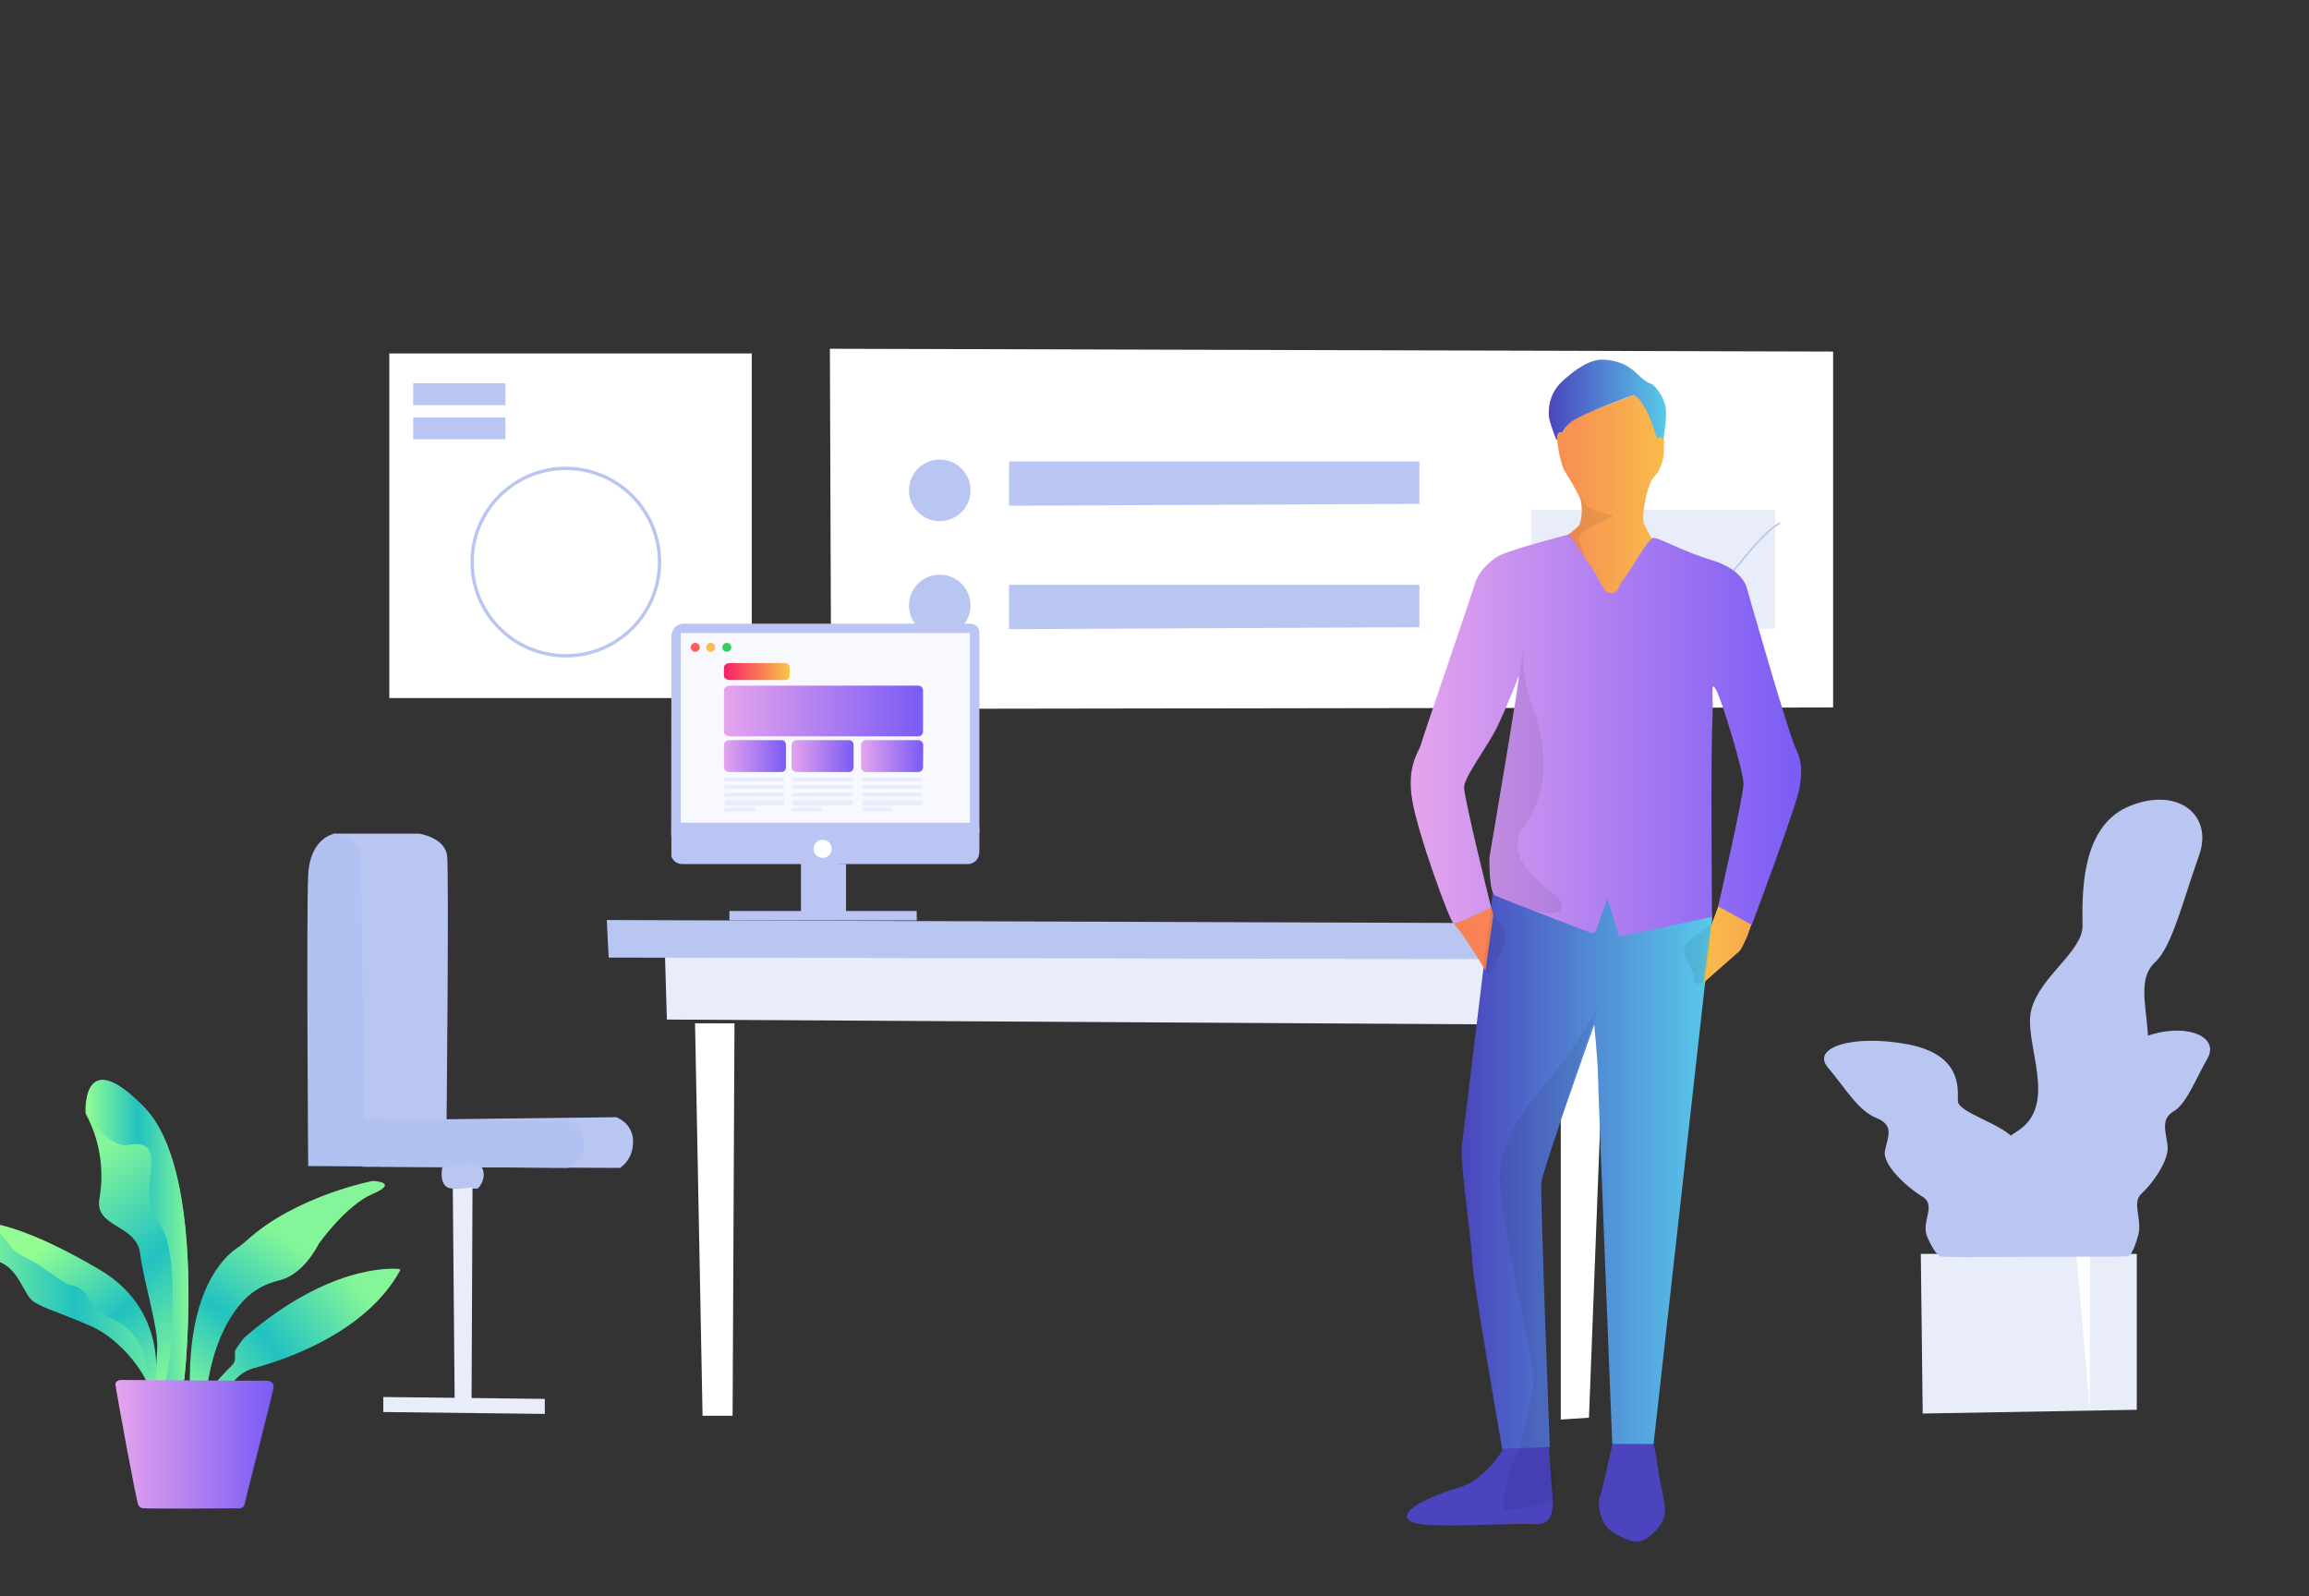 <svg width="936" height="647" viewBox="0 0 936 647" fill="none" xmlns="http://www.w3.org/2000/svg">
<rect x="0" y="0" width="936" height="647" fill="#333333" stroke="none"/>
<g clip-path="url(#clip0)">
<path d="M135.585 337.926H169.843C169.843 337.926 180.501 339.448 181.262 347.061C182.023 354.673 181.034 453.712 181.034 453.712L249.778 452.874C249.778 452.874 256.629 455.158 256.629 462.771C256.629 470.383 251.3 473.428 251.3 473.428L146.852 472.971L135.585 337.926Z" fill="#BAC6F2"/>
<path d="M135.585 337.926C135.585 337.926 125.688 339.448 124.927 354.673C124.166 369.898 124.927 472.667 124.927 472.667L229.299 473.428C230.822 473.428 232.268 472.819 233.258 471.677C234.78 470.002 236.836 467.414 236.836 465.054C236.836 460.944 235.313 454.397 226.939 454.397C218.565 454.397 147.765 453.636 147.765 453.636L146.243 347.061C146.243 347.137 146.243 339.448 135.585 337.926Z" fill="#B1C1F2"/>
<path d="M179.283 473.2C179.283 473.2 177.456 481.802 183.546 481.802H193.443C194.204 481.802 197.477 477.234 195.422 473.428C193.366 469.622 179.283 473.2 179.283 473.2Z" fill="#BAC6F2"/>
<path d="M183.546 481.878L184.307 567.823H191.159L191.539 481.345L183.546 481.878Z" fill="#E9EDFA"/>
<path d="M155.378 566.301L220.849 567.062V573.152L155.378 572.391V566.301Z" fill="#E9EDFA"/>
<path d="M284.797 573.913L281.752 414.812H297.739L296.977 573.913H284.797Z" fill="white"/>
<path d="M632.704 415.573H650.214L644.123 574.674L632.704 575.436V415.573Z" fill="white"/>
<path d="M269.571 387.407L270.332 413.289L657.826 415.573L658.283 386.646L269.571 387.407Z" fill="#E9EDFA"/>
<path d="M245.971 372.943L681.426 374.466V388.929L246.733 388.168L245.971 372.943Z" fill="#BAC6F2"/>
<path d="M778.642 508.293L779.404 572.999L866.19 571.477V508.293H778.642Z" fill="#E9EDFA"/>
<path d="M847.158 571.781L847.234 508.293H841.677" fill="white"/>
<path d="M801.176 508.141C801.176 508.141 799.121 469.774 817.24 458.888C835.358 448.002 819.828 422.577 823.482 409.102C827.136 395.628 844.189 385.732 844.189 375.379C844.189 365.026 842.666 335.946 862.308 327.192C881.949 318.438 897.555 329.78 891.389 346.908C885.222 364.036 880.502 383.753 873.727 389.919C866.951 396.085 869.616 405.981 870.606 417.933C871.595 429.884 862.308 449.525 857.131 456.833C851.954 464.141 857.131 476.549 855.608 489.49C855.608 489.49 852.792 507.608 849.899 508.217C847.006 508.826 801.176 508.141 801.176 508.141Z" fill="#BAC6F2"/>
<path d="M841.677 509.359C841.677 509.359 843.961 491.089 823.71 485.912C803.46 480.736 820.818 468.632 816.783 462.238C812.748 455.843 793.64 451.123 793.64 446.251C793.64 441.379 795.391 427.525 773.39 423.338C751.388 419.151 734.031 424.556 740.959 432.701C747.886 440.847 753.139 450.21 760.6 453.179C768.061 456.148 765.244 460.791 764.102 466.501C762.96 472.21 773.39 481.573 779.175 484.999C784.961 488.425 779.175 494.362 780.926 500.528C780.926 500.528 784.124 509.131 787.245 509.435C790.366 509.74 841.677 509.359 841.677 509.359Z" fill="#BAC6F2"/>
<path d="M824.776 509.283C824.776 509.283 823.178 490.176 837.261 484.771C851.345 479.366 839.317 466.729 842.057 460.03C844.798 453.331 858.197 448.459 858.197 443.282C858.197 438.106 856.979 423.718 872.28 419.303C887.582 414.888 899.687 420.597 894.814 429.123C889.942 437.649 886.364 447.393 881.111 450.514C875.858 453.635 877.914 458.507 878.675 464.445C879.436 470.383 872.204 480.203 868.17 483.781C864.135 487.359 868.17 493.601 866.951 499.996C866.951 499.996 864.744 508.978 862.536 509.283C860.328 509.587 824.776 509.283 824.776 509.283Z" fill="#BAC6F2"/>
<path d="M336.412 141.371L336.945 287.379L743.09 286.77V142.513L336.412 141.371Z" fill="white"/>
<path d="M409.038 187.046V205.012L575.379 204.25V187.046H409.038Z" fill="#BAC6F2"/>
<path d="M409.038 237.06V255.026L575.379 254.264V237.06H409.038Z" fill="#BAC6F2"/>
<path d="M380.947 211.254C387.842 211.254 393.432 205.664 393.432 198.769C393.432 191.874 387.842 186.285 380.947 186.285C374.052 186.285 368.462 191.874 368.462 198.769C368.462 205.664 374.052 211.254 380.947 211.254Z" fill="#BAC6F2"/>
<path d="M380.947 257.918C387.842 257.918 393.432 252.329 393.432 245.434C393.432 238.539 387.842 232.949 380.947 232.949C374.052 232.949 368.462 238.539 368.462 245.434C368.462 252.329 374.052 257.918 380.947 257.918Z" fill="#BAC6F2"/>
<path d="M719.567 206.686H620.828V254.873H719.567V206.686Z" fill="#E9EDFA"/>
<path d="M619.229 252.59C619.229 252.59 626.918 235.766 634.227 237.593C641.535 239.42 643.362 247.109 648.843 243.835C654.325 240.562 657.903 227.316 663.232 225.185C670.844 222.216 673.357 225.489 683.634 231.351C693.911 237.212 698.251 235.918 702.438 231.579C706.32 227.621 713.476 216.887 721.394 212.091" stroke="#BAC6F2" stroke-width="0.679" stroke-linecap="round" stroke-linejoin="round"/>
<path d="M304.742 143.274H157.814V282.963H304.742V143.274Z" fill="white"/>
<path d="M229.375 265.835C250.355 265.835 267.363 248.828 267.363 227.849C267.363 206.87 250.355 189.863 229.375 189.863C208.395 189.863 191.387 206.87 191.387 227.849C191.387 248.828 208.395 265.835 229.375 265.835Z" stroke="#BAC6F2" stroke-width="1.359" stroke-linecap="round" stroke-linejoin="round"/>
<path d="M204.862 155.378H167.483V164.209H204.862V155.378Z" fill="#BAC6F2"/>
<path d="M204.862 169.233H167.483V178.063H204.862V169.233Z" fill="#BAC6F2"/>
<path d="M276.727 350.258H392.671C392.671 350.258 397.01 350.03 397.01 345.005V335.033H272.159V347.137C272.768 349.04 274.596 350.334 276.727 350.258Z" fill="#BAC5F4"/>
<path d="M272.159 259.669L272.083 338.839L397.01 337.697V257.386C397.01 257.386 397.771 252.818 392.899 252.818H276.879C276.879 252.818 271.627 252.818 272.159 259.669Z" fill="#BAC5F4"/>
<path d="M324.688 371.497V349.497L342.959 350.258V369.594L324.688 371.497Z" fill="#BAC5F4"/>
<path d="M295.683 369.289H371.583L371.659 373.095H295.683V369.289Z" fill="#BAC5F4"/>
<path d="M333.443 340.438C335.498 340.438 337.097 342.037 337.097 344.092C337.097 346.147 335.498 347.746 333.443 347.746C331.387 347.746 329.789 346.147 329.789 344.092C329.789 342.037 331.464 340.438 333.443 340.438Z" fill="white"/>
<path d="M393.204 256.624H275.966V333.511H393.204V256.624Z" fill="#F8F8FF"/>
<path d="M281.828 260.583C282.817 260.583 283.655 261.42 283.655 262.41C283.655 263.399 282.817 264.237 281.828 264.237C280.838 264.237 280.001 263.399 280.001 262.41C280.001 261.42 280.838 260.583 281.828 260.583Z" fill="#FA5F5D"/>
<path d="M288.07 260.583C289.06 260.583 289.897 261.42 289.897 262.41C289.897 263.399 289.06 264.237 288.07 264.237C287.081 264.237 286.243 263.399 286.243 262.41C286.243 261.42 287.081 260.583 288.07 260.583Z" fill="#FDBC4E"/>
<path d="M294.617 260.583C295.607 260.583 296.444 261.42 296.444 262.41C296.444 263.399 295.607 264.237 294.617 264.237C293.628 264.237 292.79 263.399 292.79 262.41C292.79 261.42 293.628 260.583 294.617 260.583Z" fill="#37CD58"/>
<path d="M320.12 273.981C320.044 274.971 319.207 275.732 318.217 275.656H295.759C294.617 275.656 293.475 274.894 293.475 273.981V270.555C293.475 269.642 294.541 268.804 295.759 268.804H318.141C319.131 268.728 320.044 269.489 320.12 270.479V270.555V273.981Z" fill="url(#paint0_linear)"/>
<path d="M374.172 296.666C374.096 297.732 373.182 298.569 372.116 298.493H295.759C294.617 298.493 293.475 297.656 293.475 296.666V279.766C293.475 278.777 294.617 277.939 295.759 277.939H372.116C373.182 277.863 374.096 278.7 374.172 279.766V296.666Z" fill="url(#paint1_linear)"/>
<path d="M318.598 311.13C318.598 312.12 317.76 312.957 316.771 312.957H295.759C294.541 312.957 293.475 312.12 293.475 311.13V301.843C293.475 300.853 294.617 300.016 295.759 300.016H316.619C317.608 299.94 318.522 300.701 318.598 301.767V301.843V311.13Z" fill="url(#paint2_linear)"/>
<path d="M346.004 311.13C346.004 312.12 345.167 312.957 344.177 312.957H323.165C321.947 312.957 320.882 312.12 320.882 311.13V301.843C320.882 300.853 322.024 300.016 323.165 300.016H344.025C345.014 299.94 345.928 300.701 346.004 301.767V301.843V311.13Z" fill="url(#paint3_linear)"/>
<path d="M374.172 311.13C374.095 312.196 373.182 313.033 372.116 312.957H351.257C350.115 313.033 349.202 312.196 349.049 311.13V301.843C349.125 300.701 350.115 299.94 351.257 300.016H372.116C373.182 299.94 374.172 300.777 374.248 301.843L374.172 311.13Z" fill="url(#paint4_linear)"/>
<path d="M346.004 316.382C345.852 316.763 345.547 316.991 345.167 317.067C345.091 317.067 345.091 317.067 345.014 316.763H322.024C321.567 317.067 320.882 316.763 320.882 316.382V316.078C320.882 315.697 321.567 315.317 322.024 315.24H345.014C345.395 315.317 345.623 315.621 345.7 315.926C345.7 316.002 345.7 316.002 345.928 316.078L346.004 316.382Z" fill="#E9EDFB"/>
<path d="M346.004 319.351C345.852 319.732 345.547 320.036 345.167 320.113C345.167 320.113 345.091 320.113 345.091 319.808H322.024C321.567 320.113 320.882 319.808 320.882 319.351V319.047C320.882 318.666 321.567 318.362 322.024 318.285H345.014C345.395 318.362 345.776 318.666 345.928 319.047L346.004 319.351Z" fill="#E9EDFB"/>
<path d="M346.004 322.396C345.852 322.853 345.471 323.158 345.091 323.234C345.091 323.082 345.091 323.005 345.091 322.853H322.024C321.643 323.082 321.186 323.005 320.958 322.625C320.882 322.549 320.882 322.472 320.882 322.396V322.092C320.882 321.711 321.567 321.483 322.024 321.331H345.014C345.395 321.407 345.776 321.711 345.928 322.092L346.004 322.396Z" fill="#E9EDFB"/>
<path d="M346.004 325.365C345.776 325.822 345.471 326.279 345.091 326.659H322.024C321.567 326.279 320.882 325.822 320.882 325.365V325.061C320.882 324.68 321.567 324.223 322.024 324.375H345.014C345.319 324.299 345.623 324.528 345.7 324.832C345.7 324.908 345.7 324.984 345.7 325.061C345.7 325.061 345.7 325.061 345.928 325.137L346.004 325.365Z" fill="#E9EDFB"/>
<path d="M333.215 328.41C333.215 328.791 332.986 328.943 332.529 328.943H321.947C321.491 328.943 320.882 328.791 320.882 328.41V328.106C320.882 327.725 321.491 327.42 321.947 327.42H332.529C332.91 327.42 333.215 327.725 333.215 328.106V328.41Z" fill="#E9EDFB"/>
<path d="M374.172 316.382C373.715 316.763 373.791 317.067 373.334 316.763H350.343C349.963 317.067 349.582 316.839 349.582 316.458C349.582 316.458 349.582 316.458 349.81 316.382V316.078C349.582 315.697 349.887 315.317 350.343 315.24H373.334C373.791 315.393 373.715 315.697 374.172 316.078V316.382Z" fill="#E9EDFB"/>
<path d="M374.172 319.351C373.715 319.732 373.791 320.112 373.334 319.808H350.343C349.887 320.112 349.582 319.808 349.811 319.351V319.047C349.582 318.666 349.887 318.362 350.343 318.285H373.334C373.791 318.438 373.715 318.666 374.172 319.047V319.351Z" fill="#E9EDFB"/>
<path d="M374.172 322.396C373.715 322.777 373.791 323.234 373.334 322.853H350.343C349.887 323.158 349.582 322.853 349.811 322.396V322.092C349.582 321.711 349.887 321.483 350.343 321.331H373.334C373.791 321.483 373.715 321.711 374.172 322.092V322.396Z" fill="#E9EDFB"/>
<path d="M374.172 325.365C373.715 325.746 373.791 326.279 373.334 326.659H350.343C349.887 326.203 349.582 325.822 349.811 325.365V325.061C349.658 324.908 349.658 324.604 349.811 324.452C349.963 324.376 350.115 324.299 350.267 324.376H373.334C373.791 324.223 373.715 324.68 374.172 325.061V325.365Z" fill="#E9EDFB"/>
<path d="M361.534 328.41C361.534 328.791 361.534 328.943 361.154 328.943H350.496C350.039 328.943 349.811 328.791 349.811 328.41V328.106C349.811 327.725 350.115 327.42 350.496 327.42H361.078C361.534 327.42 361.458 327.725 361.458 328.106L361.534 328.41Z" fill="#E9EDFB"/>
<path d="M317.837 316.382C318.141 316.763 317.989 317.067 317.532 316.763H294.465C294.161 316.991 293.78 316.915 293.628 316.687C293.552 316.611 293.552 316.535 293.475 316.382V316.078C293.628 315.621 294.008 315.317 294.465 315.24H317.456C317.913 315.393 318.065 315.697 317.76 316.078L317.837 316.382Z" fill="#E9EDFB"/>
<path d="M317.837 319.351C318.141 319.732 317.989 320.113 317.532 319.808H294.465C294.008 320.189 293.628 319.808 293.475 319.351V319.047C293.552 318.666 294.008 318.362 294.465 318.285H317.456C317.913 318.438 318.065 318.666 317.76 319.047L317.837 319.351Z" fill="#E9EDFB"/>
<path d="M317.837 322.396C318.141 322.777 317.989 323.234 317.532 322.853H294.465C294.008 323.234 293.628 322.853 293.475 322.396V322.092C293.552 321.711 294.008 321.483 294.465 321.331H317.456C317.913 321.483 318.065 321.711 317.76 322.092L317.837 322.396Z" fill="#E9EDFB"/>
<path d="M310.985 324.375H317.532C317.989 324.223 318.141 324.68 317.837 325.061V325.365C318.141 325.746 317.989 326.279 317.532 326.659H294.465C294.008 326.355 293.704 325.898 293.475 325.365V325.061C293.552 324.604 294.008 324.299 294.465 324.375H310.985Z" fill="#E9EDFB"/>
<path d="M306.417 328.41C306.417 328.791 306.189 328.943 305.732 328.943H294.313C293.856 328.943 293.475 328.791 293.475 328.41V328.106C293.552 327.725 293.932 327.42 294.313 327.42H305.732C306.113 327.42 306.417 327.725 306.417 328.029C306.417 328.029 306.417 328.029 306.417 328.106V328.41Z" fill="#E9EDFB"/>
<path d="M63.415 571.325C63.415 571.325 70.114 534.937 34.791 515.449C-0.457 495.961 -2.132 496.19 -9.135 493.982C-13.17 492.612 -17.281 495.505 -12.637 501.29C-7.994 507.152 -10.658 508.598 -1.37 511.186C7.917 513.775 9.288 525.041 13.931 527.858C18.575 530.674 22.61 531.436 36.77 537.526C49.636 543.083 60.598 558.764 60.598 564.245C60.598 569.726 73.159 571.63 73.159 571.63L63.415 571.325Z" fill="url(#paint5_linear)"/>
<path d="M62.197 566.225C62.197 566.225 71.18 532.73 40.272 514.612C9.364 496.494 -1.37 496.722 -7.537 494.515C-11.039 493.221 -1.446 497.636 2.588 502.965C6.623 508.37 5.633 507.152 12.866 511.11C21.24 515.754 24.742 520.245 29.69 521.159C36.846 522.529 34.715 529.989 47.123 535.546C58.314 540.647 59.761 554.273 59.761 559.373C59.761 564.55 70.723 566.225 70.723 566.225H62.197Z" fill="url(#paint6_linear)"/>
<path d="M93.257 561.276L96.759 557.927C98.434 556.404 100.49 555.263 102.697 554.654C113.584 551.761 147.918 541.027 162.154 515.069C162.306 514.84 162.154 514.536 161.925 514.46H161.849C161.773 514.46 161.697 514.383 161.697 514.383C156.977 514.003 132.54 513.622 99.881 541.484C99.272 541.941 98.739 542.55 98.282 543.083C97.445 544.224 96.074 546.204 95.465 547.193C94.628 548.716 96.302 551.228 94.019 553.436C91.735 555.643 86.787 561.2 86.787 561.2L90.821 564.169L93.257 561.276Z" fill="url(#paint7_linear)"/>
<path d="M74.682 559.145C74.682 559.145 84.046 475.331 58.467 448.992C34.943 424.784 34.562 447.013 34.639 450.819C34.639 451.2 34.791 451.428 34.867 451.733C40.424 462.086 42.327 474.037 40.348 485.608C37.912 497.712 55.269 496.113 56.792 508.065C58.314 520.017 64.329 538.439 63.72 546.889C63.111 555.339 63.034 563.56 63.034 563.56L72.474 563.865L74.682 559.145Z" fill="url(#paint8_linear)"/>
<path d="M74.606 559.373C74.682 559.221 74.758 558.993 74.758 558.764C75.367 553.283 83.209 474.342 58.543 448.916C35.171 424.784 34.791 446.632 34.943 450.591C35.019 451.047 35.248 451.504 35.476 451.885C37.227 454.397 44.916 465.359 51.767 464.141C70.723 460.791 53.975 483.553 64.252 495.733C72.474 505.325 69.734 538.515 69.125 547.041C68.744 551.837 67.907 556.557 66.689 561.2C66.46 562.418 67.298 563.56 68.44 563.789C68.516 563.789 68.592 563.789 68.592 563.789C68.744 563.789 68.896 563.865 69.049 563.865H70.799C71.865 563.941 72.779 563.408 73.236 562.494L74.606 559.373Z" fill="url(#paint9_linear)"/>
<path d="M83.817 564.245C83.817 564.245 85.492 541.027 99.043 526.868C102.85 522.986 107.646 520.321 112.899 519.103C116.933 518.19 123.557 514.916 129.342 504.031C129.342 504.031 140.229 488.577 151.191 483.934C162.078 479.214 151.191 478.681 151.191 478.681C151.191 478.681 119.979 484.619 99.957 502.889C98.662 504.031 97.368 505.096 95.922 506.01C90.745 509.588 76.357 522.91 76.966 561.962L83.817 564.245Z" fill="url(#paint10_linear)"/>
<path d="M110.919 562.418C110.919 562.418 111.376 559.602 107.646 559.678C104.372 559.83 49.255 559.373 49.255 559.373C49.255 559.373 46.667 559.373 46.819 561.353C46.971 563.332 55.345 609.235 56.107 610.149C56.487 610.758 57.02 611.215 57.705 611.367C58.771 611.671 97.445 611.443 97.445 611.443C98.358 611.291 99.043 610.606 99.119 609.692C99.119 609.692 110.995 562.951 110.919 562.418Z" fill="url(#paint11_linear)"/>
<path d="M673.89 604.972C671.834 596.294 671.149 585.179 669.779 584.951H668.256L653.716 585.103C653.716 585.103 650.67 598.958 649.148 604.744C648.996 605.124 648.767 606.114 648.463 606.799C648.158 607.788 648.158 608.854 648.158 609.844C648.463 615.096 650.518 619.588 655.162 621.948C660.415 624.536 664.374 627.048 669.702 621.948C675.108 616.771 675.945 613.65 673.89 604.972Z" fill="#4B44BE"/>
<path d="M627.832 586.321L609.409 587.311C609.409 587.311 602.1 599.948 591.442 602.993C581.393 605.885 564.797 612.889 572.182 616.848C577.663 620.045 613.139 617.152 621.742 617.837C628.212 618.37 629.963 614.412 629.278 605.733C628.821 599.186 627.832 586.321 627.832 586.321Z" fill="#4B44BE"/>
<path d="M605.755 356.348C605.755 356.348 593.422 457.975 592.584 464.598C591.747 471.22 596.848 505.096 596.848 511.567C596.848 518.037 608.952 587.387 608.952 587.387L628.212 586.55C628.212 586.55 624.33 484.466 624.787 479.518C625.167 474.57 646.255 415.345 646.255 415.345C646.255 415.345 647.777 431.027 647.777 435.975C647.777 440.923 653.563 585.332 653.563 585.332H670.312L694.064 372.639L693.683 368.528L605.755 356.348Z" fill="url(#paint12_linear)"/>
<path d="M662.318 160.022C662.318 160.022 643.895 167.177 639.784 168.776C635.673 170.451 633.313 175.475 633.313 175.475C633.313 175.475 631.258 174.257 631.258 177.683C631.258 181.108 632.932 188.949 634.303 191.004C636.51 194.43 638.414 197.856 640.241 201.434C641.916 205.011 641.307 212.396 639.556 213.537C637.805 214.603 606.744 242.693 606.744 242.693L580.861 322.244L584.286 347.365L589.539 372.106C589.539 372.106 588.473 373.857 590.605 375.988C592.813 378.043 602.177 393.421 602.177 393.421L605.374 370.735L594.792 337.088L591.062 308.77L615.804 258.223L701.524 273.448L710.888 328.562L693.531 375.531L690.486 398.445L705.026 385.656C705.864 384.971 707.462 381.393 708.3 379.49L716.978 355.054L723.449 316.002C723.449 316.002 669.322 218.486 666.581 212.7C665.363 210.112 666.733 203.793 667.419 200.596C668.104 197.703 669.474 193.973 670.844 192.908C672.9 190.7 673.89 187.579 674.422 184.686C674.422 182.631 675.26 174.638 673.204 176.617C672.824 177.15 671.301 174.714 670.616 171.516C669.322 166.873 666.048 162.99 662.318 160.022Z" fill="url(#paint13_linear)"/>
<path d="M655.314 239.572C653.944 240.79 651.888 240.638 650.67 239.42C649.681 237.897 648.767 236.375 648.082 234.852C646.712 232.112 636.13 216.582 636.13 216.582C636.13 216.582 611.007 223.053 606.973 225.641C602.862 228.382 599.131 232.112 597.761 236.908C596.391 241.704 576.978 298.188 576.064 301.614C575.075 305.04 570.126 310.521 572.486 324.451C574.846 338.382 587.864 373.933 589.235 374.313C590.605 374.694 604.46 367.843 604.46 367.843C604.46 367.843 593.498 323.614 593.498 319.199C593.498 314.784 603.395 302.299 607.353 293.773C611.312 285.247 614.205 277.863 615.575 274.133C616.945 270.403 603.775 347.67 603.775 347.67C603.775 347.67 603.471 361.677 606.135 363.047C608.571 364.265 638.109 375.531 645.037 378.196C645.722 378.5 646.559 378.043 646.94 377.358L651.355 364.874C651.355 364.722 651.508 364.569 651.66 364.722C651.812 364.722 651.812 364.874 651.812 364.874L655.923 378.5C656.075 379.185 656.913 379.566 657.598 379.49L693.987 371.649C693.987 371.649 693.455 304.507 694.14 293.24C694.673 282.278 693.302 276.036 695.358 279.081C697.566 282.354 706.777 312.576 706.777 317.676C706.777 322.777 696.5 367.386 696.5 367.386L710.127 374.922C710.127 374.922 728.55 325.898 729.463 319.427C730.453 312.957 730.834 309.531 727.789 303.06C724.743 296.59 707.995 237.973 707.995 237.973C707.995 237.973 706.32 230.818 693.987 227.088C681.655 223.357 672.443 217.876 670.235 218.029C668.028 218.181 661.176 231.046 658.131 234.928C656.685 236.375 656.989 237.06 655.314 239.572Z" fill="url(#paint14_linear)"/>
<path d="M662.166 160.098C662.166 160.098 641.383 167.634 637.196 170.831C633.998 173.191 633.313 175.399 633.313 175.399C633.313 175.399 631.105 174.409 631.258 177.606C631.41 180.804 628.821 172.658 628.06 170.07C627.527 167.482 627.375 160.174 633.009 154.845C638.642 149.516 644.809 145.482 650.061 145.786C655.314 146.091 659.577 147.537 663.688 151.572C667.799 155.53 668.789 155.302 669.626 155.682C670.464 156.063 674.727 160.631 675.26 165.579C675.793 170.527 674.27 177.835 674.27 177.835C674.27 177.835 673.281 176.769 672.215 177.53C671.149 178.292 670.844 172.887 667.266 166.112C664.678 161.087 662.166 160.098 662.166 160.098Z" fill="url(#paint15_linear)"/>
<path opacity="0.07" d="M648.996 404.915C646.636 411.767 637.424 425.241 631.41 433.386C625.396 441.455 606.82 458.507 608.038 479.29C609.256 500.072 621.742 553.511 621.742 558.307C621.742 563.103 617.098 585.788 613.52 592.792C609.942 599.795 608.267 612.28 610.094 612.28C613.367 612.128 616.793 611.747 620.143 610.91C623.188 610.224 626.157 609.539 629.05 608.55C630.268 608.017 630.572 603.982 630.572 603.982C630.725 602.308 630.42 600.557 630.04 599.034C629.202 596.446 628.517 593.781 628.136 591.193C627.451 571.705 625.7 526.487 626.081 523.29C626.766 517.352 621.97 487.587 626.385 472.895C630.725 458.279 648.996 404.915 648.996 404.915Z" fill="black"/>
<path opacity="0.07" d="M604.46 367.843L601.263 392.279C601.263 392.279 604.46 397.379 605.374 393.116C606.364 388.853 612.911 380.86 608.8 375.151C604.689 369.441 604.46 367.843 604.46 367.843Z" fill="black"/>
<path opacity="0.07" d="M693.759 374.618L692.693 386.265L691.323 397.531C691.323 397.531 686.679 400.957 686.755 396.542C686.908 392.126 678.914 385.58 685.004 381.164C691.095 376.749 693.759 374.618 693.759 374.618Z" fill="black"/>
<path opacity="0.07" d="M635.978 216.735C636.815 216.582 632.019 217.8 636.282 216.43C643.59 214.07 640.545 200.368 640.545 200.368C640.545 200.368 641.23 205.468 648.082 207.524C654.933 209.579 656.761 208.056 646.407 212.852C636.13 217.648 641.459 219.323 642.144 225.641" fill="black"/>
<path opacity="0.07" d="M615.347 278.852L603.775 348.887C603.775 348.887 603.927 361.372 606.135 363.199C608.343 364.95 615.727 366.244 617.402 367.462C619.077 368.68 636.891 374.618 632.247 364.569C631.181 362.362 607.125 348.888 617.859 334.728C628.593 320.569 626.614 301.081 621.589 287.455C618.544 279.462 617.022 270.936 617.478 262.486L615.347 278.852Z" fill="black"/>
</g>
<defs>
<linearGradient id="paint0_linear" x1="293.457" y1="272.217" x2="320.102" y2="272.217" gradientUnits="userSpaceOnUse">
<stop stop-color="#F71D69"/>
<stop offset="1" stop-color="#F8C648"/>
</linearGradient>
<linearGradient id="paint1_linear" x1="293.457" y1="288.203" x2="374.153" y2="288.203" gradientUnits="userSpaceOnUse">
<stop stop-color="#E5A4ED"/>
<stop offset="1" stop-color="#7A5BF5"/>
</linearGradient>
<linearGradient id="paint2_linear" x1="293.457" y1="306.47" x2="318.579" y2="306.47" gradientUnits="userSpaceOnUse">
<stop stop-color="#E5A4ED"/>
<stop offset="1" stop-color="#7A5BF5"/>
</linearGradient>
<linearGradient id="paint3_linear" x1="320.863" y1="306.47" x2="345.985" y2="306.47" gradientUnits="userSpaceOnUse">
<stop stop-color="#E5A4ED"/>
<stop offset="1" stop-color="#7A5BF5"/>
</linearGradient>
<linearGradient id="paint4_linear" x1="349.031" y1="306.473" x2="374.153" y2="306.473" gradientUnits="userSpaceOnUse">
<stop stop-color="#E5A4ED"/>
<stop offset="1" stop-color="#7A5BF5"/>
</linearGradient>
<linearGradient id="paint5_linear" x1="-14.592" y1="532.568" x2="73.332" y2="532.568" gradientUnits="userSpaceOnUse">
<stop stop-color="#93FD93"/>
<stop offset="0.51" stop-color="#21C2C1"/>
<stop offset="1" stop-color="#84F599"/>
</linearGradient>
<linearGradient id="paint6_linear" x1="18.352" y1="504.801" x2="68.308" y2="566.051" gradientUnits="userSpaceOnUse">
<stop stop-color="#93FD93"/>
<stop offset="0.51" stop-color="#21C2C1"/>
<stop offset="1" stop-color="#84F599"/>
</linearGradient>
<linearGradient id="paint7_linear" x1="75.879" y1="574.059" x2="144.56" y2="520.915" gradientUnits="userSpaceOnUse">
<stop stop-color="#93FD93"/>
<stop offset="0.51" stop-color="#21C2C1"/>
<stop offset="1" stop-color="#84F599"/>
</linearGradient>
<linearGradient id="paint8_linear" x1="93.145" y1="547.071" x2="34.157" y2="472.391" gradientUnits="userSpaceOnUse">
<stop stop-color="#93FD93"/>
<stop offset="0.51" stop-color="#21C2C1"/>
<stop offset="1" stop-color="#84F599"/>
</linearGradient>
<linearGradient id="paint9_linear" x1="34.901" y1="500.794" x2="76.407" y2="500.794" gradientUnits="userSpaceOnUse">
<stop stop-color="#93FD93"/>
<stop offset="0.51" stop-color="#21C2C1"/>
<stop offset="1" stop-color="#84F599"/>
</linearGradient>
<linearGradient id="paint10_linear" x1="72.849" y1="568.604" x2="117.808" y2="503.581" gradientUnits="userSpaceOnUse">
<stop stop-color="#93FD93"/>
<stop offset="0.51" stop-color="#21C2C1"/>
<stop offset="1" stop-color="#84F599"/>
</linearGradient>
<linearGradient id="paint11_linear" x1="46.928" y1="585.408" x2="110.989" y2="585.408" gradientUnits="userSpaceOnUse">
<stop stop-color="#E5A4ED"/>
<stop offset="1" stop-color="#7A5BF5"/>
</linearGradient>
<linearGradient id="paint12_linear" x1="592.45" y1="471.852" x2="693.933" y2="471.852" gradientUnits="userSpaceOnUse">
<stop stop-color="#4B45BD"/>
<stop offset="1" stop-color="#58CAEA"/>
</linearGradient>
<linearGradient id="paint13_linear" x1="580.862" y1="279.244" x2="723.471" y2="279.244" gradientUnits="userSpaceOnUse">
<stop stop-color="#F87B58"/>
<stop offset="0.41" stop-color="#F89453"/>
<stop offset="0.71" stop-color="#F8C548"/>
<stop offset="1" stop-color="#F89C51"/>
</linearGradient>
<linearGradient id="paint14_linear" x1="571.862" y1="298.009" x2="730.322" y2="298.009" gradientUnits="userSpaceOnUse">
<stop stop-color="#E5A4ED"/>
<stop offset="1" stop-color="#7A5BF5"/>
</linearGradient>
<linearGradient id="paint15_linear" x1="627.873" y1="161.999" x2="675.522" y2="161.999" gradientUnits="userSpaceOnUse">
<stop stop-color="#4B45BD"/>
<stop offset="1" stop-color="#58CAEA"/>
</linearGradient>
<clipPath id="clip0">
<rect width="936" height="647" fill="white"/>
</clipPath>
</defs>
</svg>
